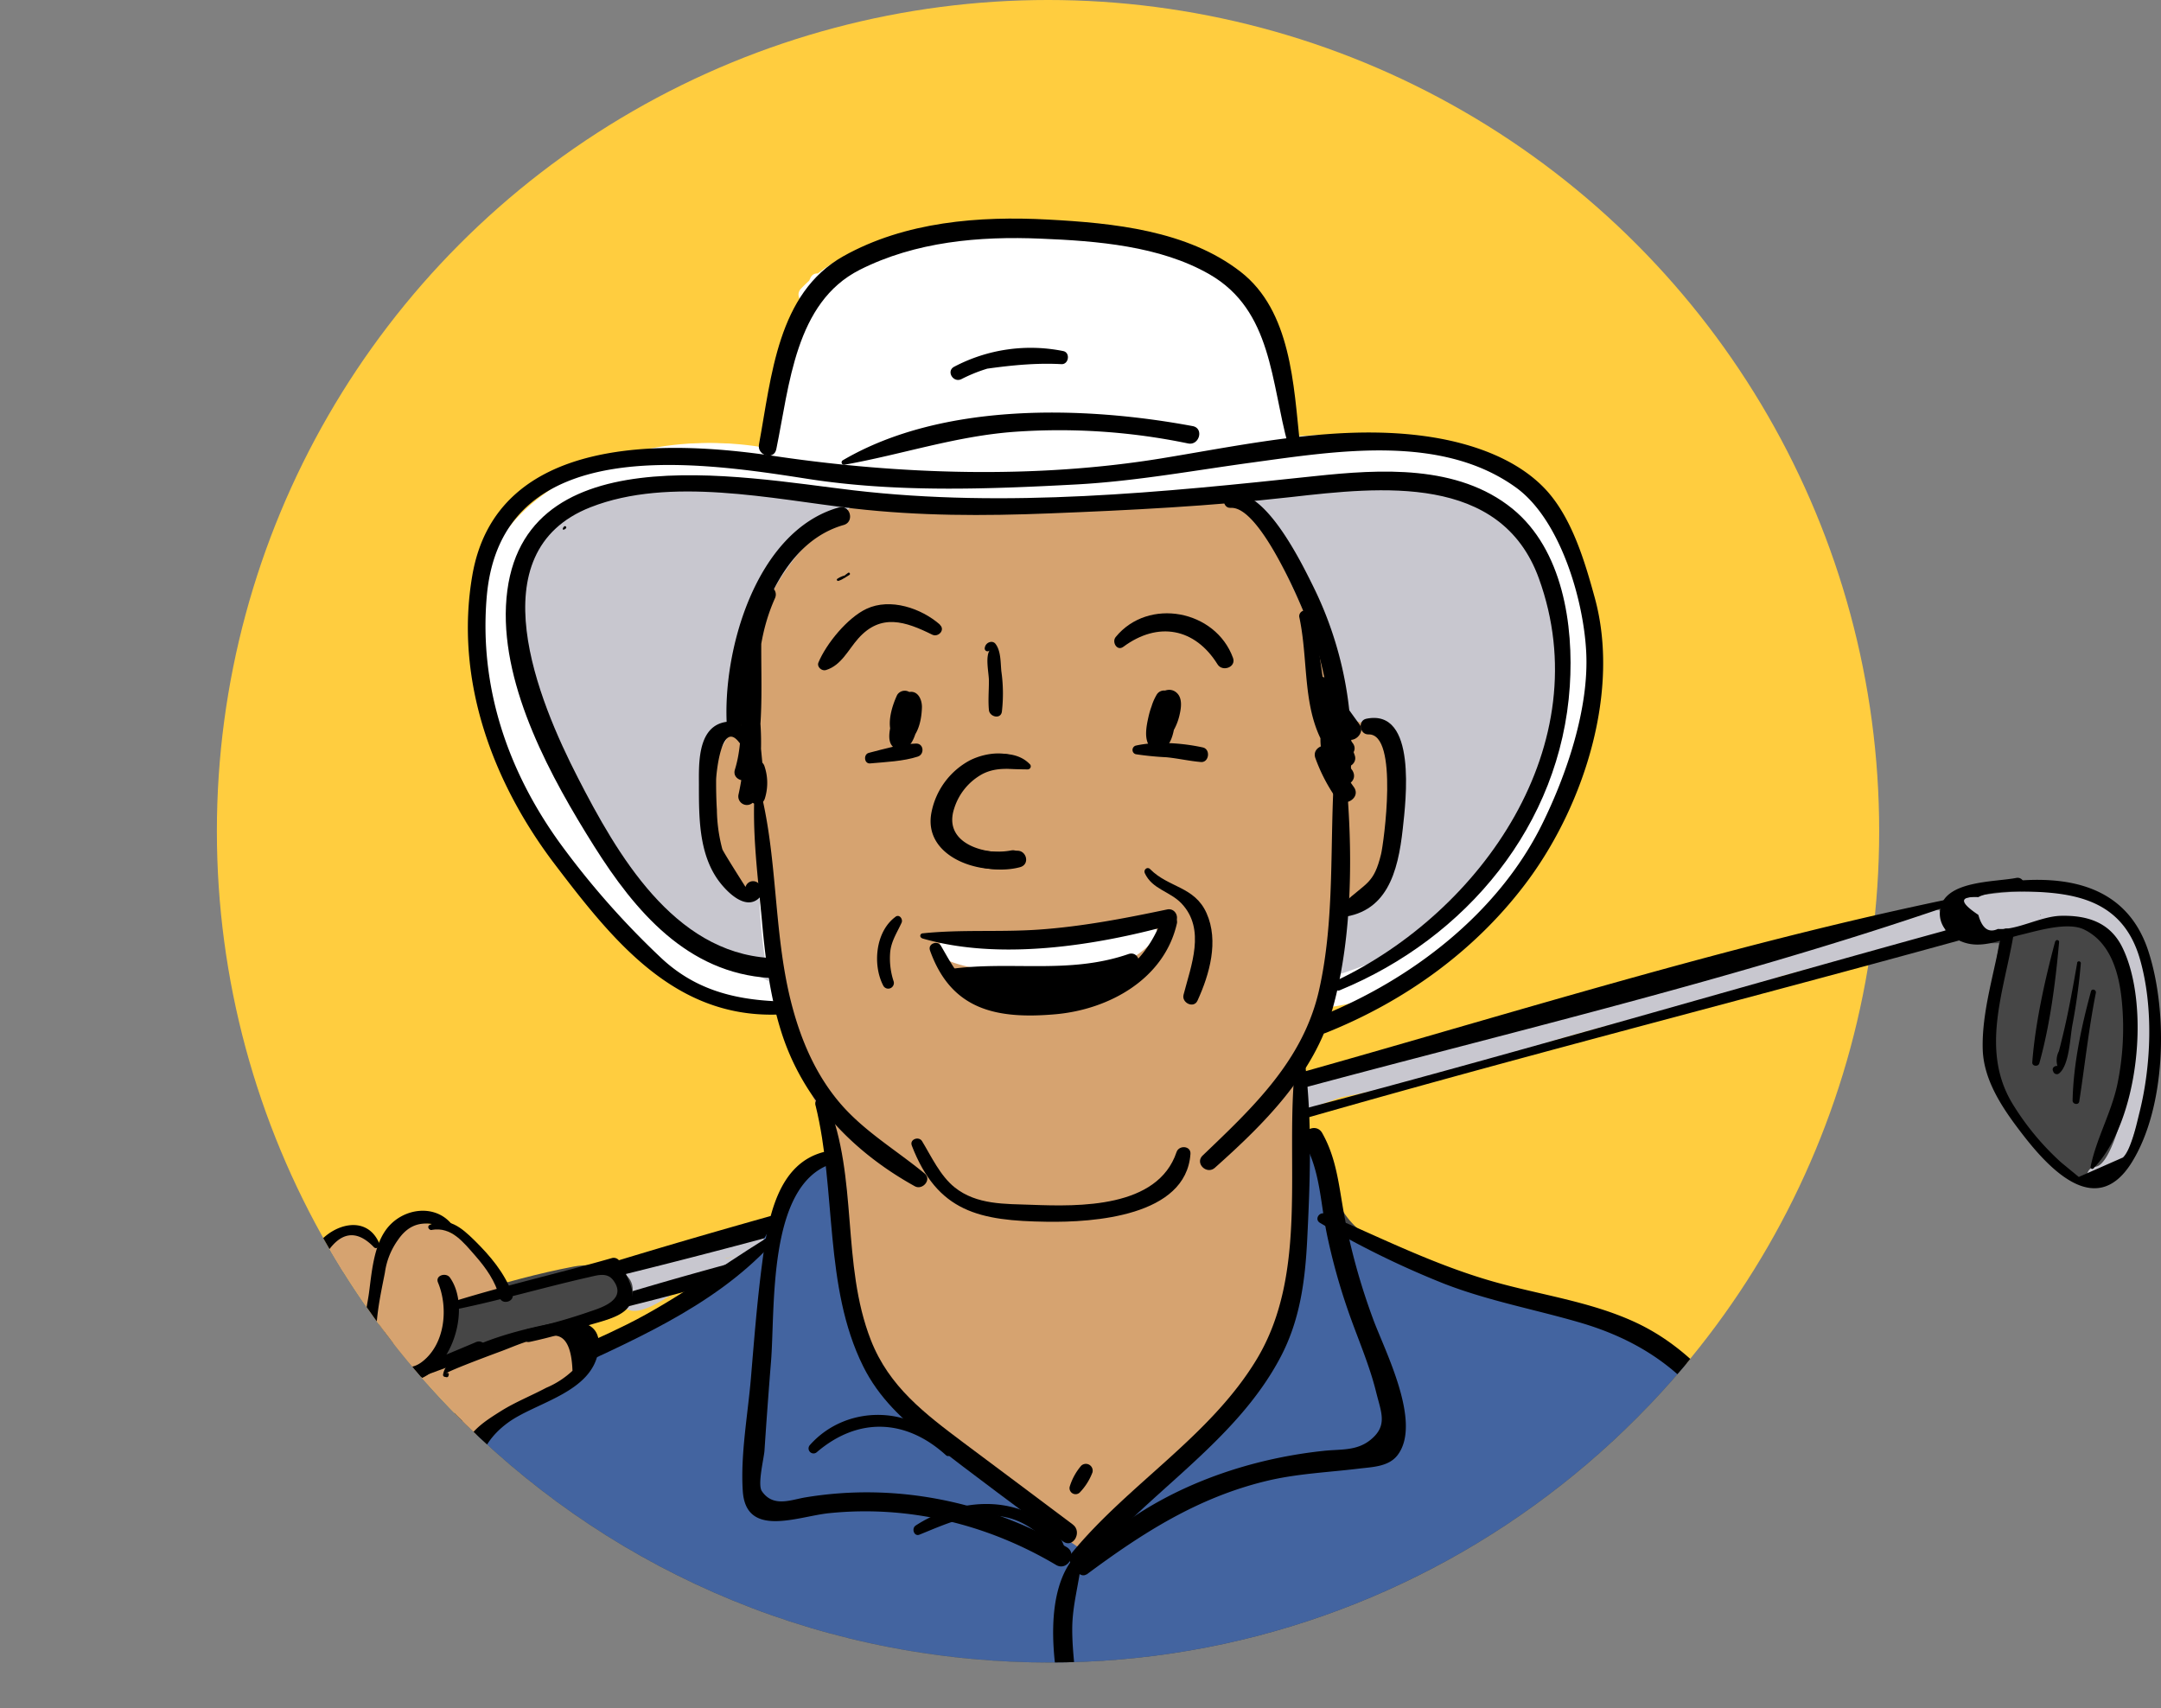 <svg xmlns="http://www.w3.org/2000/svg" xmlns:xlink="http://www.w3.org/1999/xlink" viewBox="0 0 573.95 453.66"><rect x="0" y="0" width="573.95" height="453.66" fill="#808080" stroke="none"/><defs><style>.cls-1{fill:none;}.cls-2{fill:#ffcd3f;}.cls-3{clip-path:url(#clip-path);}.cls-4{fill:#c8c7cf;}.cls-5{fill:#464646;}.cls-6{fill:#fff;}.cls-7{fill:#4364a0;}.cls-8{fill:#d6a370;}</style><clipPath id="clip-path" transform="translate(0 0)"><path class="cls-1" d="M590.25,243.8c-4.53,169.77-97.28,31.55-102.83,48-31.89,94.15-124.9,158-228.33,148.9C137.64,430,47.81,323,58.44,201.5S176.15-9.78,297.6.85C403.87,10.15,485.93,93.3,497.67,195.3,499.34,209.87,590.65,228.57,590.25,243.8Z"/></clipPath></defs><title>Asset 1-trimmed</title><g id="Layer_2" data-name="Layer 2"><g id="Layer_1-2" data-name="Layer 1"><circle class="cls-2" cx="278.35" cy="220.75" r="220.75"/><g class="cls-3"><path class="cls-4" d="M162.47,339c.77,3.24,1.07,7.93,4.74,9,3.89,1.14,9.74-3.56,12.89-5,9.64-4.31,26.46-4.15,31.83-14.69.87-1.73-.6-4.2-2.69-3.5-9.64,3.25-19.57,4.47-29.28,7.25-5.09,1.46-13.34,3.94-16.07,8.8-1,1.72.31,3.35,2.06,3.58,7.15.93,16.88-5.93,23.24-8.68l-2.4-4.11a39.66,39.66,0,0,1-15.29,6.1l1.26,4.58a180.3,180.3,0,0,1,18.3-6c2.95-.79,1.7-5.38-1.27-4.58a177.66,177.66,0,0,0-18.29,6,2.38,2.38,0,0,0,1.26,4.58,42.07,42.07,0,0,0,16.43-6.57c2.62-1.72.36-5.3-2.4-4.11-5.23,2.27-15.22,8.77-20.84,8l2.05,3.58c3-5.3,14.21-7,19.85-8.05a173.75,173.75,0,0,0,22.66-5.77L207.82,326c-3.7,7.26-15.72,7.92-22.67,10.14-5.26,1.68-16.2,9.64-18.1,1.64-.7-3-5.29-1.71-4.58,1.27Z" transform="translate(0 0)"/><path class="cls-5" d="M525.35,240.24c-2.05-1.35-4.92,1.28-4.44,3.69s3,3.9,5.44,4.23,4.89-.18,7.34-.18c-.37,4.3-1.83,8.41-2.73,12.63-3.87,18.2,3.81,38.35,18.83,49.35,2.21,1.61,5,3.1,7.57,2.09s3.6-4.18,4.2-6.94a210.75,210.75,0,0,0,4-25.61c1-10.22.83-21.51-5.68-29.45-7.25-8.83-19.86-10.57-31.22-11.68-1.64-.16-3.47-.26-4.72.8" transform="translate(0 0)"/><path class="cls-5" d="M525.35,237.86c-3.86-.32-7.57,2.23-6.73,6.7,1.26,6.78,10.3,6.07,15.07,5.8l-2.29-3c-2.65,18.45-6.43,33.55,4.23,50.62,4.72,7.56,20.38,25.77,27.33,10.85,4-8.63,4.41-21.57,5.11-31,.64-8.78.45-18.37-4.2-26.16-6.62-11.23-28.27-19.54-40.57-14.79-2.82,1.08-1.59,5.68,1.27,4.58,10.32-4,29.74,3.6,35.2,12.56,7.42,12.2,3.22,31.12.78,44.11-1,5.59.06,6.13-6.46,7.23-6,1-6.1.55-9.86-3.7a47.71,47.71,0,0,1-9.69-17.42c-4-12.67-.35-23.14,1.44-35.63.21-1.42-.58-3.1-2.29-3q-5,1.44-8.34-3c3,.25,3-4.5,0-4.75Z" transform="translate(0 0)"/><path class="cls-4" d="M521.25,243.54a71.24,71.24,0,0,1,24.79-1c15.57,2.05,19.52,11.81,20.6,25.72A73.33,73.33,0,0,1,565,291c-.84,3.48-4.36,18.51-8.48,18.89-3,.27-3,5,0,4.75,6.21-.56,8.78-9.18,10.54-14.25a78.57,78.57,0,0,0,3.85-36.65c-1.29-9.52-5-20.66-14.83-24.4-10.39-3.94-25.56-2.82-36.11-.38-3,.68-1.71,5.27,1.27,4.58Z" transform="translate(0 0)"/><path class="cls-4" d="M524.34,249a19.54,19.54,0,0,0,10-.73c1-.33,11-4.33,11.13-4l1.62-4c-7.93,2.27-16.82-1.05-24.72,1.7-3.26,1.14-1.86,6.36,1.43,5.21,7.82-2.73,16.78.57,24.72-1.7a2.73,2.73,0,0,0,1.88-3.37,3.52,3.52,0,0,0-.27-.63c-1.86-2.8-5.17-2.21-8.12-1.56-5.44,1.19-10.49,4.94-16.27,3.87-3.4-.63-4.86,4.57-1.44,5.2Z" transform="translate(0 0)"/><path class="cls-4" d="M332.76,300.85a294.84,294.84,0,0,1,58.62-19.41c2.59-.55,2.06-4.87-.63-4.67-10.32.79-20.69,3.48-30.77,5.68s-20.73,3.82-30.15,8c-2.11.93-1.07,3.68.57,4.35,6.67,2.72,20.3-2.34,26.93-3.59,12.72-2.4,24.85-5.49,37.3-9.07,2.95-.85,1.72-5.27-1.26-4.58L377,281.29l1.26,4.55q15.57-4.56,31.4-8l-1.27-4.59c-7.27,1.89-14.57,3.51-22,4.87l1.26,4.59,27.94-7.85c2.94-.82,1.69-5.41-1.27-4.58l-25.26,7c-2.94.82-1.69,5.41,1.27,4.59l34.18-9.5c3-.83,1.72-5.24-1.26-4.59-6.28,1.37-12.44,3-18.57,4.9a2.38,2.38,0,0,0,1.27,4.59q11.34-2.55,22.51-5.76l-1.2-4.6-15.88,4.8c-2.92.88-1.71,5.38,1.26,4.58l27.52-7.41c3-.79,1.7-5.36-1.27-4.58l-12.69,3.3c-3,.77-1.71,5.32,1.27,4.58l25.25-6.28c3-.75,1.71-5.23-1.26-4.59l-19.66,4.2,1.26,4.59,21.67-5-1.26-4.58-19,4.68,1.27,4.58a340.26,340.26,0,0,1,34-8.87l-1.26-4.59c-6.1,1.66-12.21,3-18.44,4.07l1.27,4.58L471,260.2c3-.73,1.71-5.24-1.27-4.59l-12.81,2.83,1.26,4.59,28.1-7.48c3-.79,1.71-5.35-1.26-4.59l-15.53,4,1.26,4.59L488.13,255l-1.31-4.56-3.69,1.28,1.26,4.59,14.73-5.18-1.27-4.59-6.05,2.55,1.83,4.34a114.73,114.73,0,0,1,10.58-5l-1.83-4.34c-2.53,1.06-5,2.21-7.55,3.27s-.69,5,1.84,4.35c3.53-.94,10.84-1.19,12.17-5.15s-5.36-.14-7.81.47l-8.48,2.17q-20.1,5.19-40.09,10.77c-25.68,7.17-51.23,14.81-76.78,22.44l1.83,4.34,1.92-1.41c2.43-1.8.06-5.93-2.4-4.1l-1.92,1.41c-2,1.49-.94,5.17,1.84,4.34,45.8-13.68,91.67-27.06,138.09-38.55a2.36,2.36,0,0,0,1.66-1.66c2.12-11.75-17.65-.62-21.3.34l1.85,4.32c2.53-1.07,5-2.21,7.55-3.28s.67-5.35-1.83-4.34a128.88,128.88,0,0,0-11.72,5.5c-2.34,1.21-.68,5.4,1.83,4.34l6.06-2.54c2.73-1.15,1.69-5.63-1.27-4.59l-14.72,5.18c-2.87,1-1.64,5.6,1.26,4.59L488.1,255c2.86-1,1.73-5.36-1.26-4.58L469.43,255c-3,.78-1.71,5.35,1.26,4.59l15.53-4L485,251l-28.07,7.47c-3,.79-1.71,5.24,1.26,4.59l12.76-2.8-1.27-4.59-19.72,4.8c-3,.73-1.7,5.09,1.27,4.58,6.23-1.06,12.33-2.41,18.43-4.06,3-.81,1.72-5.2-1.26-4.59a343,343,0,0,0-34,8.88,2.38,2.38,0,0,0,1.27,4.58l19-4.68c3-.73,1.71-5.27-1.26-4.58l-21.67,5c-3,.69-1.72,5.23,1.26,4.59l19.66-4.2-1.26-4.59-25.26,6.29,1.27,4.58,12.69-3.3-1.27-4.58-27.51,7.41,1.26,4.58,15.89-4.8c2.92-.88,1.69-5.43-1.27-4.58q-11.18,3.21-22.51,5.75l1.27,4.59c6.13-1.91,12.29-3.54,18.56-4.9l-1.23-4.65-34.19,9.5,1.27,4.59,25.26-7-1.27-4.58-27.93,7.84c-3,.84-1.71,5.14,1.26,4.59,7.39-1.37,14.69-3,22-4.87,3-.78,1.71-5.25-1.27-4.59q-15.84,3.51-31.39,8.05c-2.95.86-1.72,5.27,1.26,4.59l16.38-3.75-1.26-4.58c-11,3.16-21.73,6.06-32.94,8.23C354.62,286.91,348.81,288,343,289c-2.88.46-8.44,2.42-11.31,1.25l.57,4.35c8.91-3.93,19.57-5.41,29-7.48,9.65-2.1,19.63-4.75,29.5-5.5l-.63-4.67a300.33,300.33,0,0,0-59.76,19.88c-2.78,1.27-.37,5.37,2.4,4.11Z" transform="translate(0 0)"/><path d="M517.15,238.91c-62.09,12.92-123.33,32.69-184.46,49.53s-123.39,32-184,51.15a1.47,1.47,0,0,0,.78,2.83c61.88-14.54,123-33.28,184.3-50.11s123.88-31.09,183.86-51.72a.87.87,0,0,0-.47-1.68Z" transform="translate(0 0)"/><path d="M150.92,350.73c30.72-6.85,61-16.18,91.34-24.54,31.1-8.56,62.3-16.93,93.27-25.95,61.25-17.85,123.11-33.46,184.63-50.41a1.76,1.76,0,0,0-.91-3.39c-61.53,16.88-122.68,35.08-184.45,51.06-30.5,7.88-60.87,16.43-91.26,24.77-31.06,8.53-62.6,16.16-93.21,26.2a1.17,1.17,0,0,0-.81,1.42,1.16,1.16,0,0,0,1.42.8h0Z" transform="translate(0 0)"/><path d="M532.3,236.79c15.54-.13,31,.3,36.07,18,3.61,12.58,3,28.22-.16,40.78-.82,3.3-2.17,9.69-4.36,11.86l-11.74,5.17-4.71-3.88a71,71,0,0,1-13-15.75c-8.36-14-2.29-29.34.31-44.26.36-2.07-2.81-3-3.16-.87-1.66,10-5.24,20.69-4.95,30.85.23,8,5,15.28,9.76,21.52,7.54,10,20.23,23.91,29.81,8.55,9.16-14.68,9.69-40,4.42-56.14-5.73-17.55-21.67-20.43-38.26-18.34-1.53.19-1.64,2.49,0,2.48Z" transform="translate(0 0)"/><path d="M556,266.11l.58-2.27c.41-.9-1-1.44-1.23-.52-2.53,9.27-4.68,19.35-4.88,29,0,1,1.61,1.27,1.77.24,1.49-9.65,2.5-19.26,4.41-28.86h-1.3l.38,2.43a.14.14,0,0,0,.17.1.13.13,0,0,0,.1-.1Z" transform="translate(0 0)"/><path d="M551.7,255.69c-.81,4.66-1.64,9.31-2.61,13.94-.45,2.14-.93,4.27-1.46,6.39-.25,1.06-.52,2.12-.8,3.18a5.34,5.34,0,0,0,.1,5.09.81.81,0,0,0-.34-1.09.85.85,0,0,0-.76,0l-.21.11a.86.86,0,0,0-.4,1l.11.28a1,1,0,0,0,1.25.67,1.1,1.1,0,0,0,.4-.24c2.64-2.27,2.82-9.53,3.43-12.75a156.5,156.5,0,0,0,2.25-16.44.51.51,0,0,0-1-.13Z" transform="translate(0 0)"/><path d="M545.84,250.05c-2.72,10.17-5.27,21.59-6.08,32.09-.09,1.09,1.6,1.27,1.88.25,2.83-10.12,4.33-21.73,5.25-32.2a.51.51,0,0,0-1-.14Z" transform="translate(0 0)"/><path d="M541.9,243.08c.07,0,.07-.12,0-.12a.06.06,0,0,0-.06.06.05.05,0,0,0,.06.06Z" transform="translate(0 0)"/><path d="M556,310.34c12-12.25,15.26-43.43,7.65-58.78-3.25-6.55-9.2-8.47-16.23-8.32-5.49.11-11.65,3.89-16.79,3.49q-3.68,1.71-5.19-3.74-7.61-5.07,0-4.71c2.65-1.5,8-1.33,10.95-1.84,2.13-.37,1.25-3.69-.9-3.26-5.84,1.15-19.42.63-20.25,8.72-.49,4.78,3.85,8.14,8.07,8.83,4.51.74,9.09-1.42,13.35-2.43,4.46-1.06,12.49-3.54,16.86-1.42,7.16,3.47,9.29,11.77,10,18.76a73.64,73.64,0,0,1-1.19,22.51c-1.64,7.54-5.55,14.25-7.08,21.75a.45.45,0,0,0,.35.55.42.42,0,0,0,.41-.11Z" transform="translate(0 0)"/><path class="cls-5" d="M223.93,306.51c-.77,23.68,4.27,48.63,19.73,66.57,5.55,6.43,12.24,11.76,18.88,17l24.12,19.16a1.94,1.94,0,0,0,2.73.27,1.72,1.72,0,0,0,.27-.27l25.82-21.38c6-5,12-10,16.79-16.12,13.55-17.45,15.05-45.87,15.86-67.95,3.76-.35,6,6.55,6.16,10.33.3,8.08,7.37,14.46,14.86,17.51,9.64,3.92,18.34,9.65,28.37,12.42,10.62,2.94,32.19,8.13,42,13.12,20.62,10.48,26.31,21.91,34,44.43.4,1.17.16,7.23,0,8.45a5.58,5.58,0,0,1-2.11,3.05c-22.35,20.1-53.35,26.73-82.82,32.62-10.79,2.16-21.69,4.32-32.68,4-8-.25-16-1.84-24-1.7-11.31.19-22.34,3.83-33.64,4.32-10.75.47-21.39-1.9-32.1-2.81-16-1.36-32.15.56-48.24,1a264,264,0,0,1-96.21-15.4c-9.82-3.53-20.89-9.48-22-19.86-.74-7.2,3.76-13.77,8-19.6,5.86-8,11.82-16.07,19.58-22.22,12.32-9.76,28-13.83,42.69-19.45s29.67-14,36.18-28.28c1.8-4,2.9-8.3,5.27-12s6.58-6.65,10.87-5.85" transform="translate(0 0)"/><path class="cls-6" d="M218.89,75a130.6,130.6,0,0,0-13.34,46.73,72.58,72.58,0,0,0-62.11,14.45,37.68,37.68,0,0,0-8.38,9.21c-3.22,5.32-4.37,11.66-4.65,17.88-.8,17.52,4.82,34.94,13.89,49.95s21.43,27.77,34.77,39.15c4.54,3.88,9.27,7.65,14.72,10.07,7,3.1,14.7,3.85,22.29,4.34,25.73,1.7,51.56,1,77.33.36L338.92,266c7.57-.2,15.24-.41,22.53-2.45,11.72-3.28,21.65-11.06,30.36-19.56,8-7.81,15.31-16.5,20.16-26.58,5.08-10.55,7.27-22.3,7.95-34,1-17.64-1.87-36.77-14.08-49.55-15.75-16.5-41.54-17.43-64.25-15.26-.84-10.29-2.24-20.71-6.41-30.15S323.7,70.54,314,67c-6.32-2.3-13.19-2.39-19.91-2.45l-28.9-.28c-17.63-.17-37.67.68-49.17,14" transform="translate(0 0)"/><path class="cls-6" d="M216.84,73.84a143.8,143.8,0,0,0-13.67,47.93l3-2.29c-18.94-4-38.7-1.35-55.43,8.68-17.18,10.28-24.11,24.56-22.49,44.51,1.61,20.16,10.59,38.83,22.92,54.6,12.07,15.46,29.37,35,49.2,39.9,23.9,5.93,51.49,3.32,75.88,2.81s49.66.21,74.07-2.14c42.31-4.07,71.06-48.07,72.16-87.74.53-19.23-4-40-19.93-52.4-17-13.27-40.47-13.27-60.93-11.47l2.38,2.38c-2.61-29.06-13.18-55.17-45.84-56.36-26-1-63.83-6.51-83.79,14.41-2.12,2.21,1.24,5.58,3.36,3.36,16.89-17.7,45.93-13.37,68.13-13.16,14.19.14,28.41-.42,39.13,10.37s13,27,14.25,41.38a2.4,2.4,0,0,0,2.38,2.37c16.65-1.46,34.9-2,50.27,5.64,17.43,8.65,24.73,26.55,25.73,45.09,1.08,20.14-3.16,40.52-15.32,56.88-11.79,15.85-28.4,31.11-48.55,34-18.33,2.64-37.67,1.6-56.17,2.08-20,.52-40,1.12-60,.67a275.89,275.89,0,0,1-28.74-1.61c-12.59-1.56-21.59-7.29-30.93-15.46-13.46-11.83-25.84-25.24-34.34-41.13-10.17-19-18.66-50.09-.81-67.18,16.22-15.53,40.69-20.44,62.15-15.9a2.42,2.42,0,0,0,2.93-1.76,3.21,3.21,0,0,0,.07-.53,137.18,137.18,0,0,1,13-45.53c1.33-2.74-2.77-5.15-4.1-2.4Z" transform="translate(0 0)"/><path class="cls-4" d="M333.08,132.86c6,7.58,12,15.2,16.58,23.68s7.8,17.94,7.7,27.59c0,1.64-.1,3.39.78,4.78,1.35,2.11,4.36,2.48,6.09,4.29s1.81,4.33,1.85,6.71q.23,11.33-.18,22.66c-.14,3.89-.49,8.15-3.21,10.92-1.08,1.1-2.47,1.89-3.37,3.14-1.56,2.18-1.24,5.13-1.08,7.81A44.68,44.68,0,0,1,356.66,259c9.49-3.15,20.72-7.35,27.83-14.38a161,161,0,0,0,19.65-23.47c2.61-3.85,4.26-10,6.16-14.29,4.18-9.36,5.59-20.05,5.92-30.29.22-6.89-1.61-16.29-4-22.75-1.8-4.82-5.08-9.14-8.13-13.29-2-2.73-5.26-4.36-7.88-6.53-5.1-4.22-12.22-3.66-18.8-4.39a98.38,98.38,0,0,0-30,1.31c-4.69.95-9.55,2.24-14.2,1.08" transform="translate(0 0)"/><path class="cls-4" d="M227,135a70.39,70.39,0,0,0-29,57.52c-6,3.41-8.76,10.73-8.65,17.59s2.62,13.42,5.1,19.81c1.56,4,4.68,8.87,8.81,7.69a140.85,140.85,0,0,0,2.5,23c-12.3-6.36-24.8-12.87-34.64-22.62C157.35,224.3,150,205.5,144.37,187c-2.65-8.68-5-17.63-4.54-26.69s4.37-18.37,11.95-23.37c8.14-5.37,12.2-6.3,21.91-7.19,15.73-1.44,35.81-1.62,51.24,4.25" transform="translate(0 0)"/><path class="cls-6" d="M252,254.5c10.4,4.95,21.68,2.5,32.82,2.78,9.47.24,17.69-.42,23.75-8.39,1.33-1.74-.86-4-2.68-3.49-9.19,2.36-18.76,4.77-28.24,5.36-8.23.51-16.11-2-24.34-1.54-3,.19-3.06,4.94,0,4.76,9.65-.59,18.64,2.29,28.4,1.1A198.49,198.49,0,0,0,307.12,250l-2.68-3.5c-6.5,8.54-17.89,5.72-26.9,5.93-8,.19-15.59,1.59-23.17-2-2.74-1.31-5.16,2.79-2.4,4.11Z" transform="translate(0 0)"/><path class="cls-7" d="M222.35,306.51c-.77,23.68,4.26,48.63,19.73,66.57,5.54,6.43,12.23,11.76,18.88,17l24.11,19.16a2,2,0,0,0,2.74.33,2.5,2.5,0,0,0,.32-.33l25.81-21.38c6-5,12-10,16.8-16.12,13.54-17.45,15-45.87,15.86-67.95,3.76-.35,6,6.55,6.16,10.33.29,8.08,7.37,14.46,14.86,17.51,9.63,3.92,18.33,9.65,28.36,12.42,10.62,2.94,32.19,8.13,42,13.12,20.61,10.48,26.31,21.91,34,44.43.4,1.17.17,7.23,0,8.45a5.58,5.58,0,0,1-2.11,3.05c-22.34,20.1-53.35,26.73-82.82,32.62-10.78,2.16-21.68,4.32-32.67,4-8-.25-16-1.84-24-1.7-11.32.19-22.34,3.83-33.65,4.32-10.74.47-21.38-1.9-32.1-2.81-16-1.36-32.15.56-48.24,1a263.89,263.89,0,0,1-96.2-15.4c-9.83-3.53-20.89-9.48-22-19.86-.75-7.2,3.76-13.77,8-19.6,5.87-8,11.83-16.07,19.59-22.22,12.31-9.76,28-13.83,42.69-19.45s29.67-14,36.17-28.28c1.81-4,2.9-8.3,5.28-12s6.57-6.65,10.87-5.85" transform="translate(0 0)"/><path class="cls-6" d="M217.3,75A131,131,0,0,0,204,121.77a72.62,72.62,0,0,0-62.11,14.45,37.68,37.68,0,0,0-8.38,9.21c-3.22,5.32-4.36,11.66-4.65,17.88-.79,17.52,4.83,34.94,13.89,49.95s21.44,27.77,34.77,39.18c4.54,3.88,9.28,7.65,14.73,10.07,6.95,3.1,14.69,3.85,22.29,4.34,25.73,1.7,51.55,1,77.33.36l45.5-1.18c7.58-.2,15.24-.41,22.54-2.45,11.71-3.28,21.65-11.06,30.35-19.56,8-7.81,15.32-16.5,20.16-26.58,5.08-10.55,7.27-22.3,8-34,1-17.64-1.88-36.77-14.08-49.55-15.76-16.5-41.54-17.43-64.25-15.26-.85-10.29-2.24-20.71-6.42-30.15S322.16,70.57,312.45,67c-6.31-2.3-13.19-2.39-19.91-2.45l-28.9-.28c-17.63-.17-37.67.68-49.17,14" transform="translate(0 0)"/><path class="cls-6" d="M215.25,73.84a144.41,144.41,0,0,0-13.67,47.93l3-2.29c-18.94-4-38.69-1.35-55.43,8.68C132,138.46,125,152.72,126.63,172.67c1.61,20.16,10.58,38.83,22.91,54.6,12.08,15.46,29.38,35,49.21,39.9,23.9,5.93,51.48,3.32,75.88,2.81s49.65.21,74.07-2.14c42.3-4.07,71.06-48.07,72.15-87.74.53-19.23-4-40-19.92-52.4-17-13.27-40.48-13.27-60.93-11.47l2.37,2.38c-2.59-29.06-13.12-55.17-45.82-56.36-26-1-63.84-6.51-83.8,14.41-2.11,2.21,1.25,5.58,3.36,3.36,16.89-17.7,45.94-13.37,68.14-13.16,14.18.14,28.41-.42,39.12,10.37s13,27,14.26,41.38A2.39,2.39,0,0,0,340,121c16.64-1.46,34.89-2,50.27,5.64C407.7,135.27,415,153.17,416,171.71c1.09,20.14-3.15,40.52-15.31,56.88-11.79,15.85-28.4,31.11-48.56,34-18.33,2.64-37.67,1.6-56.16,2.08-20,.52-40,1.12-60,.67a275.48,275.48,0,0,1-28.72-1.59c-12.57-1.58-21.56-7.27-30.9-15.48C162.89,236.45,150.51,223,142,207.14c-10.17-19-18.66-50.09-.82-67.18,16.22-15.53,40.7-20.44,62.16-15.9a2.42,2.42,0,0,0,2.93-1.76,3.21,3.21,0,0,0,.07-.53,137.18,137.18,0,0,1,13-45.53c1.32-2.74-2.78-5.15-4.11-2.4Z" transform="translate(0 0)"/><path class="cls-4" d="M331.49,132.86c6,7.58,12,15.2,16.59,23.68s7.79,17.94,7.69,27.59c0,1.64-.09,3.39.79,4.78,1.35,2.11,4.35,2.48,6.09,4.29s1.8,4.33,1.85,6.71q.21,11.33-.19,22.66c-.13,3.89-.48,8.15-3.2,10.92-1.08,1.1-2.47,1.89-3.37,3.14-1.56,2.18-1.24,5.13-1.09,7.81A44.41,44.41,0,0,1,355.07,259c9.5-3.15,20.72-7.35,27.84-14.38a161.52,161.52,0,0,0,19.64-23.47c2.62-3.85,4.27-10,6.16-14.29,4.18-9.36,5.6-20.05,5.93-30.29.22-6.89-1.61-16.29-4-22.75-1.8-4.82-5.07-9.14-8.12-13.29-2-2.73-5.27-4.36-7.88-6.53-5.11-4.22-12.22-3.66-18.8-4.39a98.38,98.38,0,0,0-30,1.31c-4.7.95-9.56,2.24-14.21,1.08" transform="translate(0 0)"/><path class="cls-4" d="M225.42,135a70.32,70.32,0,0,0-29,57.52c-5.95,3.41-8.76,10.73-8.66,17.59s2.62,13.42,5.11,19.81c1.55,4,4.67,8.87,8.81,7.69a140.85,140.85,0,0,0,2.5,23c-12.3-6.36-24.81-12.87-34.64-22.62-13.78-13.67-21.09-32.47-26.76-51-2.65-8.68-5.05-17.63-4.55-26.69s4.38-18.37,12-23.37c8.15-5.37,12.2-6.3,21.92-7.19,15.73-1.44,35.81-1.62,51.23,4.25" transform="translate(0 0)"/><path class="cls-8" d="M229.57,135.36a57.58,57.58,0,0,0-29,48.3c-.06,3.15.1,6.5-1.49,9.23-1.09,1.86-2.88,3.2-4.29,4.84-4.91,5.73-6.4,17.68-3.82,24.78s6.58,14.53,12.89,13.07c0,0,2.5,23.94,6,33.39,3.3,8.94,6.65,21.35,12.56,28.82.81,12.62,4.27,20.46,5.09,33.07.32,5,.65,10,2.07,14.73,1.26,4.19,2.13,13.37,4.89,16.78,16.42,20.32,33,32.93,53.64,46.93,7.87-16.5,28-26.07,40.24-39.62a57.15,57.15,0,0,0,12.93-24c3.32-12.9,3.28-29,2.13-43.06-.53-6.35-3-10.77-1-16.45,4.95-13.86,12.31-28.44,10.76-43.94,6.79-2,11.47-8.47,13.25-15.31s1.16-14,.52-21.07c-.28-3.15-.62-6.45-2.35-9.1s-5.35-4.36-8.16-2.9a402.59,402.59,0,0,0-20.3-47.06c-2.51-4.94-5.58-10.23-10.8-12.07-2.91-1-6.09-.82-9.16-.61q-43.76,3-87.66,2.14" transform="translate(0 0)"/><path class="cls-8" d="M228.37,133.3a61.28,61.28,0,0,0-24,25.55,59.32,59.32,0,0,0-5.57,17.66c-1.22,8.28-1.14,12-5.69,19.54S186,211.65,188,220.61c1.77,8,6.65,17.74,15.89,17.35l-2.37-2.38c1.21,11.4,2.56,23.08,6.06,34A200.59,200.59,0,0,0,217.09,294c4.26,9.09,5.73,19.73,7.23,29.7,2.65,17.67,2.25,33.77,14.62,47.63,14,15.7,30.65,28.25,48,40a2.38,2.38,0,0,0,3.25-.85c10.72-20.27,34.5-28.47,46.44-47.85,6-9.74,8.52-20.76,9.45-32.06,1.11-13.39-1.94-26.5-1.43-39.63.5-12.66,8.9-24.46,10.61-37.26.85-6.38.26-8.07,4.44-12.1,3-2.91,5.42-5.33,7.24-9.18,4.85-10.27,7.58-43.88-11.11-40.85l2.93,1.66a433,433,0,0,0-16.74-40c-4.23-8.76-8.45-19.88-19.32-21.53-13.7-2.07-29.86,1.43-43.72,1.86-16.81.52-33.62.58-50.43.29-3.06,0-3.06,4.7,0,4.76q38.38.66,76.71-1.45c6.79-.39,12.49-1.44,18.9,1,7.81,3,10.28,10.27,13.76,17.47q9.09,19,16.25,38.83a2.46,2.46,0,0,0,2.93,1.66c8.5-1.37,8.37,17.92,8.12,22.44-.51,9.11-3.47,17.7-12.64,21.36a2.44,2.44,0,0,0-1.74,2.29c.55,10.33-1.87,19.59-5.35,29.2-2.09,5.77-5.69,11.84-6.15,18-.55,7.53,2,15.42,2.3,23,.34,9.62.19,19.55-1.8,29-3.61,17.16-14,28.56-27.28,39.17-10.12,8.2-20.31,15.92-26.49,27.58l3.26-.85C272.88,396,257,384.12,243.58,369.34c-7-7.73-9.56-14.51-11.68-24.39-2-9.18-2.13-18.59-3.92-27.82-1.51-7.76-1.84-16-5.19-22.92a196,196,0,0,1-10.62-25.87c-3.35-10.56-4.72-21.77-5.89-32.76a2.43,2.43,0,0,0-2.38-2.37c-13.76.58-13.26-24.48-8.52-32.15,3.72-6,6.63-6.92,7.54-14.21,2.65-21.09,8.42-37.8,27.85-49.44,2.62-1.57.23-5.68-2.4-4.11Z" transform="translate(0 0)"/><path class="cls-6" d="M250.39,254.5c10.39,4.95,21.67,2.5,32.81,2.78,9.48.24,17.69-.42,23.76-8.39,1.32-1.74-.86-4-2.69-3.49-9.18,2.36-18.76,4.77-28.24,5.36-8.23.51-16.11-2-24.33-1.54-3,.19-3.06,4.94,0,4.76,9.65-.59,18.64,2.29,28.39,1.1A199,199,0,0,0,305.54,250l-2.69-3.5c-6.5,8.54-17.89,5.72-26.89,5.93-8,.19-15.6,1.59-23.17-2-2.75-1.31-5.16,2.79-2.4,4.11Z" transform="translate(0 0)"/><path d="M273.54,203c-3.67-3.89-10.3-3.14-14.71-.93a19.91,19.91,0,0,0-10.17,13.56c-2.61,12,12.84,17.26,22.27,14.69,2.82-.77,1.62-4.85-1.19-4.32-7.36,1.4-19.6-1.6-16.27-11.4a15.74,15.74,0,0,1,7.43-9c4-2.07,7.8-1.2,12.08-1.25a.81.81,0,0,0,.56-1.37Z" transform="translate(0 0)"/><path d="M237.87,243.49c-5.38,3.9-6.18,12.87-3.23,18.39a1.49,1.49,0,0,0,2.06.48,1.51,1.51,0,0,0,.67-1.63,19.48,19.48,0,0,1-.92-8.06c.37-2.9,1.82-5,3-7.58.44-.94-.56-2.36-1.61-1.6Z" transform="translate(0 0)"/><path d="M244.84,249.21c20.43,6,46.07,2,66.25-3.56,2.65-.74,1.53-4.64-1.12-4.09-11.29,2.37-22.51,4.53-34,5.34-10.29.73-20.68-.08-30.92,1a.66.66,0,0,0-.63.68.65.65,0,0,0,.46.59Z" transform="translate(0 0)"/><path d="M247,252.44c5.61,15.75,17.56,18.33,33.31,16.95,14.29-1.26,29-9.38,32.3-24.26a2.1,2.1,0,0,0-4-1.11C303.82,257,293.47,263.53,280,264.9c-5.47.56-12.27.91-17.59-.72-6.83-2.09-9.23-7.4-12.52-13-.89-1.5-3.51-.52-2.89,1.22Z" transform="translate(0 0)"/><path d="M304.05,231.91c2,4.34,6.7,4.8,9.79,8.09,6.45,6.86,2.48,16.49.5,24.22-.55,2.14,2.71,3.72,3.7,1.57,3.21-7,5.73-15.84,2.41-23.26-3.2-7.14-10.07-6.71-15-11.7-.75-.76-1.81.2-1.4,1.08Z" transform="translate(0 0)"/><path d="M242.16,304.25C249,322,260.22,324.25,278,324.5c12.46.2,37-1.45,38.18-18,.16-2.21-3.05-2.42-3.7-.5-5,14.91-25.9,14.47-38.49,14-7-.26-14.58.06-20.45-4.64-3.83-3.08-6.14-8.13-8.65-12.27-.85-1.39-3.36-.49-2.73,1.15Z" transform="translate(0 0)"/><path d="M198.89,196.53c-.42-3.73-3.66-5.7-7.37-4.48-6.27,2.06-5.9,11.2-5.89,16.35,0,8.43-.06,18,5,25.21,2.13,3,7.28,8.45,11,4.9a2.26,2.26,0,0,0,.59-2.21l-.21-.72a2.07,2.07,0,0,0-4,0s-6-9.4-6.17-10.07a42.49,42.49,0,0,1-1.44-10.41c-.16-2.66-.22-5.35-.2-8,0-1.15,1.33-16.24,6.14-9.88.7.92,2.71.82,2.53-.69Z" transform="translate(0 0)"/><path d="M200.52,208.81c-.92,11.83.82,24.32,1.88,36.14.88,9.81,2.13,19.7,5.11,29.12,5.74,18.14,19,31.89,35.46,41,2.05,1.13,4.56-1.77,2.61-3.38-7.4-6.11-15.74-11-22.12-18.28-6.84-7.84-10.9-17.48-13.41-27.49-4.7-18.76-3.44-38.66-8.42-57.26a.58.58,0,0,0-.72-.36A.58.58,0,0,0,200.52,208.81Z" transform="translate(0 0)"/><path d="M354.41,204.53c-1.3,19.31.22,39.43-4.07,58.43-4.23,18.73-17.59,31.19-30.91,43.94-2.15,2.06,1.06,5.2,3.25,3.25C335.79,298.46,349,285.34,353.9,268c5.52-19.51,5.44-43.45,3.42-63.43a1.46,1.46,0,0,0-2.91,0Z" transform="translate(0 0)"/><path d="M355.25,243.71c13.1-.84,16.05-12,17.32-23.59.81-7.42,3.86-32-9.68-29.22-2.34.48-1.81,4.23.57,4.16,8.14-.26,4,29.11,3.35,31.77-1.94,8-3.88,7.47-9.92,13.06-.92.86-1.45.58-2.48,1.79-.61.72-.27,2.1.84,2Z" transform="translate(0 0)"/><path d="M196.92,193.44c.78-17.92,6.69-48.15,27.15-54,3-.85,1.72-5.51-1.29-4.66-22.11,6.23-31.15,38.49-29.69,58.64a1.92,1.92,0,0,0,3.83,0Z" transform="translate(0 0)"/><path d="M326.76,134.91c8.15-.87,20,28.3,22,34a98.33,98.33,0,0,1,4.93,35.62c-.12,3.28,4.9,3.25,5.08,0a97.84,97.84,0,0,0-10.06-48.93c-3.06-6.17-13.63-28-22.81-24-1.55.69-.8,3.45.89,3.26Z" transform="translate(0 0)"/><path d="M252.17,259.11c15.34,4.06,33.69,3.9,48.77-1.16l-1.25-4.5c-13,5.16-29.19,4.52-43,4.19-1.65,0-3.15,2.11-2.05,3.57,4.27,5.65,12.31,5.4,18.89,5.68,9.45.41,18.41-1,26.8-5.51,3.05-1.63.36-6.2-2.7-4.62a44.66,44.66,0,0,1-19.38,4.88c-4.89.18-16.66.78-19.88-3.3l-1.68,4c14.26.37,30.68.65,44.25-4.43,2.77-1,1.63-5.49-1.25-4.5-15.9,5.49-31.39,1.69-47.52,4-.89.13-.78,1.49,0,1.7Z" transform="translate(0 0)"/><path d="M216.61,293.61c5.58,22.51,2.13,48.13,12.65,69.3,4.14,8.33,10.55,14.3,17.81,19.94,11.61,9,23.46,17.74,35.23,26.54,2.69,2,5.26-2.49,2.63-4.48-9.64-7.27-19.33-14.46-29-21.71-10.29-7.73-19.8-14.88-24.64-27.28-7.91-20.25-3.29-43-11.52-63.19-.78-1.91-3.7-1.24-3.18.88Z" transform="translate(0 0)"/><path d="M344,283c-2.79,25.47,3.64,55-10.21,78-12.35,20.48-34,33.11-49.05,51.38-2.17,2.64,1.61,6.45,3.79,3.78,16-19.57,39.58-32.93,51.57-55.7,5.19-9.85,6.54-20.3,7.09-31.28.76-15.2,1.34-31-.5-46.15a1.35,1.35,0,0,0-2.69,0Z" transform="translate(0 0)"/><path d="M219.69,305.77c-13.51,2.75-15.82,18.69-17.32,30.15-1.3,10-2.09,20.08-2.93,30.11-.82,9.69-2.8,20.34-2.16,30,.83,12.6,14.6,6.74,22.86,5.88,21.2-2.19,42.09,2.92,60.34,13.74,3,1.81,5.85-3,2.78-4.76-21-12.12-45.34-17.18-69.41-13.17-3.78.63-8.54,2.74-11.52-1.69-1.18-1.75.57-8.72.71-10.72q.78-11.79,1.73-23.57c1.16-14.12-1-46.73,15.87-52.54a1.79,1.79,0,0,0-.95-3.44Z" transform="translate(0 0)"/><path d="M289.81,415.25l-1.67-.28.43,3.24c14.8-11,29.39-20.37,47.58-24.81,8.18-2,16.45-2.32,24.76-3.33,3.48-.43,7.84-.47,10.22-3.51,6.75-8.61-3.49-28.08-6.49-36.35a170,170,0,0,1-7.77-28.29c-1.31-7.34-1.95-14.37-5.71-21-1.72-3-6.38-.31-4.67,2.73,4.12,7.35,4.22,15.8,5.87,23.88A163.26,163.26,0,0,0,358,348c2.5,7.26,5.67,14.33,7.51,21.81,1.32,5.35,3.13,8.84-1.49,12.6-3.69,3-7.86,2.46-12.35,2.93-23.78,2.49-48.8,12.12-65.27,30-1.55,1.68.94,4.19,2.51,2.52l1.24-1.33a.82.82,0,0,0,0-1.16.83.83,0,0,0-.34-.2Z" transform="translate(0 0)"/><path d="M286.75,396.44a15.69,15.69,0,0,0,3.41-5.39,1.81,1.81,0,0,0-3-1.75,15.53,15.53,0,0,0-3.06,5.59,1.61,1.61,0,0,0,1.21,1.93A1.59,1.59,0,0,0,286.75,396.44Z" transform="translate(0 0)"/><path d="M285.41,413.44c-8.06,9.47-5.93,27.49-3.49,38.71.51,2.33,4.25,1.82,4.16-.56-.23-6.39-1.34-12.68-1.3-19.1s1.9-12.1,2.46-18.29a1.08,1.08,0,0,0-1.1-1.06,1.11,1.11,0,0,0-.73.3Z" transform="translate(0 0)"/><path d="M281.25,131v0Z" transform="translate(0 0)"/><path d="M149.82,139.85a1.25,1.25,0,0,0-.35.58.2.2,0,0,0,.13.25.13.13,0,0,0,.12,0,1.17,1.17,0,0,0,.58-.35C150.61,140,150.12,139.54,149.82,139.85Z" transform="translate(0 0)"/><path d="M355.88,263c33.48-13.79,58.62-43.81,61.05-80.75C418,166,415.06,146,401.69,135.11c-14.53-11.79-35.08-10.5-52.5-8.65-40.57,4.32-81.79,8.53-122.5,3.77-30.27-3.55-90.15-15.38-92.31,30.73-1,22,12.09,45.8,23.41,63.78,10.91,17.33,24.76,33.66,46.55,35,3.41.21,3.4-5.1,0-5.31-25.5-1.57-40.42-27.52-50.88-47.9-10.36-20.18-27-59.88,3.39-71.81,21-8.25,48.23-2.18,69.84.34,17.54,2,34.43,2,52,1.3,21.59-.85,42.71-1.91,64.22-4.34,23.75-2.69,55.67-6.28,65.8,21.58,16,44.09-15.14,88.57-53.89,106.91-1.38.65-.38,3.1,1.06,2.5Z" transform="translate(0 0)"/><path d="M206,265.93c-11.82-.55-21.92-3.42-30.65-11.73a219.49,219.49,0,0,1-26.67-30.3c-13.84-19.18-21.42-41.41-19.42-65.26,3.68-43.91,55.48-36.1,85.27-31.45,23.46,3.66,47.68,2.75,71.34,1.48,15.8-.86,31.16-3.71,46.82-5.84,22.41-3.06,50.13-7.61,69.91,6.63,11.76,8.46,18,29.75,18.69,43.77.76,14.92-5.15,32.39-11.72,45.69-11.68,23.65-34.64,41.23-58.69,50.91-2.76,1.11-1.56,5.63,1.24,4.51,21.41-8.56,40.41-22.32,54.07-41,14.74-20.23,24.14-50,17.36-74.61-2.61-9.52-6-21-12.83-28.5-7.65-8.36-19.71-12.43-30.58-14.14-23.52-3.69-48.4,1.85-71.58,5.64-33.65,5.5-69.53,4.35-103.13-.64-28.58-4.24-73.6-5.77-80,31.82-4.73,27.64,5.37,54.88,21.91,76.63,15.28,20.09,31.57,40.6,58.73,39.94a1.75,1.75,0,0,0,0-3.5Z" transform="translate(0 0)"/><path d="M224.25,123.44c15.32-2.72,29.65-7.64,45.35-8.76a167.89,167.89,0,0,1,45.94,3.1c3,.62,4.27-4,1.26-4.6-29-5.41-66.64-6.4-93,9.1a.64.64,0,0,0-.16.89A.61.61,0,0,0,224.25,123.44Z" transform="translate(0 0)"/><path d="M337.48,118.44a.5.5,0,0,0,.5-.5.51.51,0,0,0-.5-.5.5.5,0,0,0-.5.5A.5.5,0,0,0,337.48,118.44Z" transform="translate(0 0)"/><path d="M345.25,117.86c-1.66-15.6-2.35-35.27-15.75-45.67-14.15-11-33.83-12.95-51.11-13.87-18.32-1-38,.55-54.38,9.72-17.57,9.85-19.08,32-22.43,50-.56,3,4,4.29,4.6,1.27,3.51-17,5-38.94,22.13-47.63,14.84-7.51,31.81-9,48.19-8.29,14.81.6,31.59,1.92,44.72,9.46,16.71,9.6,16.29,28.76,20.92,45.43.46,1.66,3.3,1.41,3.11-.42Z" transform="translate(0 0)"/><path d="M258.25,96.19a13.17,13.17,0,0,1-2.17.13,1.23,1.23,0,0,0,.14,2.46.63.63,0,0,0,.19,0c8.38-1.3,17-2.53,25.48-2.06,2,.11,2.44-3.11.47-3.48a43.61,43.61,0,0,0-28.94,4.17c-2.18,1.16-.26,4.35,1.92,3.29a41.7,41.7,0,0,1,26.07-4l.48-3.49c-8.84.69-17.48,1.19-26.14,3.22l1.52,1.53,1.08-1c.4-.07.31-.76-.1-.72Z" transform="translate(0 0)"/><path d="M203.51,328.89c-12.39,7.64-23.84,16.31-36.93,22.85-12,6-24.73,10.66-36.43,17.36-16.5,9.44-35.9,27.21-33.36,48.34.23,1.89,3.3,2.8,3.7.5,4.6-26.73,22-40.61,45.68-51.72,20.52-9.64,42.85-18.67,58.61-35.63.78-.85-.23-2.29-1.27-1.65Z" transform="translate(0 0)"/><path d="M350.61,324.81A238.45,238.45,0,0,0,383.66,341c11.71,4.53,23.94,6.77,35.95,10.27,14.39,4.21,26,11.45,34.9,23.62,6.93,9.48,11.05,20.31,16.73,30.47,1.27,2.27,5.21.75,4.3-1.81-7.42-20.77-20.57-42.82-41.28-52.38-12-5.54-25.28-7.24-37.9-10.85-15.4-4.41-29.7-11.58-44.34-17.93C350.41,321.69,349,323.88,350.61,324.81Z" transform="translate(0 0)"/><path d="M225.25,152.15c-.4.3-.81.59-1.19.91s.06.54.31.4c.41-.24.8-.5,1.21-.75S225.58,151.9,225.25,152.15Z" transform="translate(0 0)"/><path d="M224.1,152.92a6.22,6.22,0,0,0-1.74.84c-.25.21,0,.59.31.52a5.23,5.23,0,0,0,1.65-.83c.26-.17.1-.65-.22-.53Z" transform="translate(0 0)"/><path d="M200.11,162.92a156.29,156.29,0,0,0-2.82,18c-.76,7.7.22,16-2.1,23.48-.9,2.88,3.6,4.1,4.51,1.24A41.05,41.05,0,0,0,201.39,187l-4.44.61a63.73,63.73,0,0,1-.8,23.4,2.28,2.28,0,0,0,4.14,1.75,17.1,17.1,0,0,0,2.84-8.62l-4.46.6.11,6,4.48.6c-1.34-17.65-4.92-35.75,2.57-52.45,1.14-2.52-2.45-4.76-3.79-2.22-8.9,17-4.76,36.34-3.34,54.67.19,2.46,3.79,3.23,4.48.61a13.83,13.83,0,0,0-.13-8.42,2.28,2.28,0,0,0-4.46.61l-2.22,6.33,4.15,1.75a70.5,70.5,0,0,0,.79-25.82c-.37-2.49-4.77-1.93-4.44.6a37.81,37.81,0,0,1-1.68,17.47l4.51,1.24c4-12.83,1.83-29,2.73-42.4a1.19,1.19,0,0,0-2.32-.31Z" transform="translate(0 0)"/><path d="M345.11,164c2.87,13.61,0,28.22,10.45,39.08,1.7,1.76,5.11,0,4.25-2.47-2.27-6.43-4.61-12.84-6.93-19.25l-4.45,1.88,8.16,12,3.61-3.61a33,33,0,0,1-6.44-5.83c-1.89-2-5,.12-4.42,2.58a29.44,29.44,0,0,0,5.27,11.74l4.23-3.27-3.46-3.18a2.76,2.76,0,0,0-3.9.1,2.79,2.79,0,0,0-.76,1.83c-.18,4.67,1.24,7.76,3.67,11.78l4.32-3.33a12,12,0,0,1-4.29-4.79c-1.57-2.56-6.19-.91-5.05,2.13a45.75,45.75,0,0,0,5.4,10.47c2,2.93,6.88.13,4.81-2.81a38.24,38.24,0,0,1-4.89-9.13l-5,2.13a20.55,20.55,0,0,0,5.17,5.89c2.28,1.81,6.07-.45,4.32-3.33a14.89,14.89,0,0,1-3-9l-4.66,1.87,3.51,3.14c2.14,1.9,6.18-.69,4.23-3.27a25.87,25.87,0,0,1-4.82-10.43L350,189.44a52.79,52.79,0,0,0,7.52,6.65c2.1,1.54,5.13-1.52,3.61-3.61l-8.52-11.78c-1.49-2.06-5.42-.93-4.45,1.88,2.23,6.43,4.44,12.88,6.73,19.3l4.24-2.44c-9.31-9.62-6.88-24.37-11.12-36.29a1.52,1.52,0,0,0-2.92.81Z" transform="translate(0 0)"/><path d="M283,412.13c-1.2-6.5-8.66-10.56-14.61-11.94-8.5-2-18,.29-25.19,5-1.17.77-.45,3,1,2.42,6.73-2.71,13-5.76,20.53-5,7.83.76,11.65,5.27,17.21,10.12a.62.62,0,0,0,.87-.08.66.66,0,0,0,.13-.52Z" transform="translate(0 0)"/><path d="M252.55,385.55c-8.83-12.31-27.46-13.06-37.49-1.69a1.32,1.32,0,0,0,.16,1.86,1.3,1.3,0,0,0,1.7,0c11-9.44,23.73-8.87,34.35.81.64.59,1.84-.2,1.28-1Z" transform="translate(0 0)"/><path d="M99.56,410v-.79a.19.19,0,1,0-.38,0V410c0,.29.46.29.44,0Z" transform="translate(0 0)"/><path class="cls-5" d="M40.34,374.44c-10.34,6.13-19.76,9-30.95,13.36-2,.77-4.18,1.72-5,3.7a7.57,7.57,0,0,0-.18,3.66c.34,3,1.2,6.72,4.14,7.53,1.72.48,3.51-.27,5.14-1a1098.27,1098.27,0,0,1,146.4-53.43c2-.57,4.18-1.3,5.14-3.13,1.35-2.57-.76-5.86-3.5-6.83s-5.75-.3-8.57.4A591.19,591.19,0,0,0,74.27,364c-11.21,4.49-22.43,9.37-34.39,11.07" transform="translate(0 0)"/><path class="cls-5" d="M39.14,372.35c-9.15,5.17-18.87,8.47-28.55,12.42-3.41,1.39-7.18,2.54-8.5,6.38C-1,400.3,6.18,406.56,14.16,404c19-6.2,37.3-16.08,56-23.25q28.32-10.83,57.21-20.12c9.63-3.09,19.35-5.88,29-8.87,3.53-1.09,9.32-1.82,11-6,3.81-9.58-9.22-10.47-15-9.36C133.63,340,114.85,346.61,96.9,353c-19,6.72-37.62,16.4-57.61,19.82-3,.52-1.73,5.1,1.26,4.59,25.21-4.32,49-17.29,73.29-25.12q9.85-3.17,19.8-6c4.52-1.28,15.29-6.28,20-5.3l5.65,5-4.16,1.2c-2.77,1.53-7.27,2.14-10.39,3.07q-10.37,3.15-20.67,6.46-39.16,12.66-77.31,28.22c-5.3,2.16-36.36,18.36-39.84,11.95-2.84-5.21,30.46-18,34.62-20.38,2.66-1.51.27-5.62-2.4-4.11Z" transform="translate(0 0)"/><path class="cls-8" d="M58.92,386.7A18.15,18.15,0,0,0,77,408.38c-1.63,16.5-4.14,21.3-5.77,37.8,13.4,1.42,28-1.51,40.47-6.54a2.34,2.34,0,0,0,1.92-2.69,2.85,2.85,0,0,0-.14-.5c-1.79-11.72-4.16-13.94-6-25.65a5.59,5.59,0,0,1,.17-3.31c.58-1.19,1.9-1.79,3-2.46a15.81,15.81,0,0,0,7.29-9.51c.81-3.06,2.11-6.55,3-9.6,2-7.45,7.85-12,14.93-15.06,3.35-1.46,6.84-2.73,9.81-4.87s7.05-3.71,7.24-7.36a7,7,0,0,0-1.85-4.23c-.79-.55-4.86.46-5.8.66C119.14,360.6,97.43,371.92,73,382.69c-4.35,1.91-8.84,3.75-13.58,4.11" transform="translate(0 0)"/><path class="cls-8" d="M56.54,386.7c-1.35,13.35,7.28,23,20.48,24.06l-2.38-2.38c-1.39,12.69-4.39,25.11-5.76,37.8-.15,1.34,1.21,2.29,2.37,2.38a84.46,84.46,0,0,0,37.64-5.31c8.25-3.31,7.57-6,5.47-14.74-1.38-5.72-4.74-12-3.11-17.89,1.32-4.74,5.43-6.52,7.78-11,2.75-5.28,3.14-11.36,6.22-16.56,4.6-7.76,11.15-9.15,18.58-13.1,5.1-2.7,13.59-7.14,10.88-14.22-2.39-6.23-9.17-3.2-14.09-2a235.65,235.65,0,0,0-37,12.73c-14.31,6.1-29.36,15.78-44.84,18.08-3,.45-1.73,5,1.27,4.59,9.72-1.45,18.55-6.3,27.42-10.32,11.47-5.19,22.94-10.43,34.81-14.64,5.12-1.82,10.3-3.46,15.55-4.84,1.7-.45,6.5-2.49,8.12-1.94,2.15-1,2.59-.26,1.34,2.34.43,1.77-.09,2.93-1.58,3.48-5.52,6.17-16,6.54-21.9,13-5,5.47-4.84,12.44-8.07,18.73-3.6,7-10.8,8.24-10.55,16.22.23,7,9.24,21.92,2.42,27.56-3.72,3.07-13.63,3.89-18,4.54a80.09,80.09,0,0,1-18.37.59l2.38,2.38c1.39-12.69,4.38-25.1,5.76-37.8.15-1.34-1.21-2.28-2.37-2.37-10.89-.86-16.79-8.76-15.72-19.31.31-3-4.45-3-4.76,0Z" transform="translate(0 0)"/><path class="cls-8" d="M61.17,345.49c-6.27-.43-11.1,5.44-13.75,11.14-3,6.4-4.61,14.08-1.47,20.39.51,1,1.55-1,2.59-.52,1.83.86,3.22-.1,4.85-1.29,3.54-2.59,6.45-5.13,8.49-9-.54,2.71,2.82,7.25,5.57,7.08s5.08-2.11,6.82-4.25,3.15-4.58,5.24-6.38c-.22,3.55,2.9,6.79,6.42,7.29a10.45,10.45,0,0,0,9.32-4.14,18.13,18.13,0,0,0,3.46-9.94c-.6,4.12,3.65,7.82,7.81,7.64s7.72-3.31,9.61-7,2.42-7.93,2.91-12.06a37.76,37.76,0,0,0,8.78-1.21,3.88,3.88,0,0,0,1.58-.7c1.45-1.3.27-3.68-1.06-5.1-4-4.31-8.83-8.07-14.45-9.9a7.78,7.78,0,0,0-6,.49,7.26,7.26,0,0,0-2.46,3.37A85.49,85.49,0,0,0,101.19,343a18.2,18.2,0,0,0-3.3-10.67c-3.07-4.37-7.71-3.06-10.83,1.56a43.68,43.68,0,0,0-5.44,10.48c-1-1.79.32-4.14-.43-6.06a4,4,0,0,0-4.36-2.11,10.38,10.38,0,0,0-4.58,2.37,51.24,51.24,0,0,0-9.18,9.49" transform="translate(0 0)"/><path class="cls-8" d="M61.17,343.11C48,344.34,37.17,363.78,43.06,376c4.85,10.05,17.43-3.16,20.87-8.63l-4.43-1.2c.48,4.22,2.73,9.05,7.64,9.42,6.42.47,10.43-7.52,14-11.29l-4-1.05c.93,5.82,5.51,9.88,11.66,9,7.86-1.18,11.09-8.8,12.12-15.74l-4.67-.63c.9,7,6.47,11.88,13.81,9.29,8.57-3,10.28-12.93,11.28-20.72L119,346.86c3.61-.22,10.36.15,12.54-3.38,3.09-5-3.87-10.26-7-12.7-4.34-3.34-11.65-8.07-17.33-5-5.11,2.75-6.79,11.61-8.35,16.62l4.67.63c-.54-5.75-2.48-15.35-9.92-15.72-7.91-.39-12,10.78-14.32,16.46l4.67.63c-.51-4.95.18-9.61-5.87-10.37-6.72-.84-13.24,8-16.74,12.39-1.89,2.38,1.45,5.76,3.36,3.37,2.58-3.23,13.58-14.57,14.58-5.45a2.39,2.39,0,0,0,4.67.63q2.4-13.61,14.9-2a2.39,2.39,0,0,0,4.67.63c2.46-7.86,3-16.56,15.57-11,5.92,2.62,8.85,8.91,0,9.44a2.47,2.47,0,0,0-2.38,2.38,33.81,33.81,0,0,1-1.24,7.06q-1.47,8.22-14.33,4.37c-.3-2.36-4.24-3.55-4.67-.63q.15,10.29-14.62,6.79c-.28-1.8-2.83-2.24-4-1.05-1.33,1.38-12.51,14.61-13.57,5.23-.26-2.26-3.09-3.33-4.43-1.2-2,3.15-8.23,11.16-13.22,9.47.4.14,2.32-18.33.71-10.48,1.37-6.67,6-15.39,13.85-16.13,3-.28,3-5,0-4.75Z" transform="translate(0 0)"/><path d="M120.65,326.08c-4.31-6.66-13.87-5.51-18.24.7-3.19,4.54-3.69,11.26-4.4,16.57-.6,4.45-3.09,14.67-.68,18.66s11.36,5.74,15.17,3.79c8.31-4.26,12.29-19,7-26.47-1-1.44-4-.61-3.16,1.34,2.71,6.5,2,16.11-4.11,20.93-2.72,2.14-4.78,1.62-7.72.64-3.75-1.25-3.37-.87-4.15-4.25-1.3-5.55.85-14.66,1.87-20a19.45,19.45,0,0,1,3.53-8.75c3.87-5.6,8.78-4.85,14.43-2.48.37.16.71-.35.51-.67Z" transform="translate(0 0)"/><path d="M100.68,330.12c-3.39-7.64-12.35-5-16.48.56-5.64,7.59-8.7,22.36-7.52,31.59a11.53,11.53,0,0,0,11.43,10.28c5,.06,10.42-5.23,10.6-10.22A1.34,1.34,0,0,0,96.1,362c-2.42,11.17-16.62,8.75-16.54-2.29a63.34,63.34,0,0,1,2.26-14.79c1.45-5.67,7.37-24.14,17.46-13.69C100,332,101.06,331,100.68,330.12Z" transform="translate(0 0)"/><path d="M81.94,333c-18.61-4.86-24.57,20.44-22.6,33.74.82,5.49,3.21,8.7,9,9.55,5.49.81,8.72-3.56,10.32-8.47a1,1,0,0,0-1.73-1c-2.46,2.5-4.14,6.75-8,6.31-6.79-.76-6.9-8.86-6.78-14,.28-12.48,5.85-23.73,19.63-24.5a.82.82,0,0,0,.78-.85.84.84,0,0,0-.57-.75Z" transform="translate(0 0)"/><path d="M60.65,343.2c-14.47-3.76-19.4,18.52-19.49,28.57,0,3.62,1.24,7.16,5.21,8.31,5.7,1.66,12.39-5.47,15.51-9.39a1.15,1.15,0,1,0-1.63-1.61c-2.73,2.5-6.1,6.26-9.64,7.51-8.91,3.15-6.57-8.11-5.8-12.39,1.71-9.44,5.45-18.05,15.82-19.67.7-.11.62-1.17,0-1.33Z" transform="translate(0 0)"/><path d="M84.37,387.34A48.82,48.82,0,0,1,92.32,381a74.89,74.89,0,0,1,8.62-4c1.59-.7.36-2.85-1.1-2.61-6.71,1.12-13.52,5.95-17.39,11.46-.83,1.18.94,2.4,1.92,1.49Z" transform="translate(0 0)"/><path d="M118.47,364.81c.48-.71,14.36-5.82,14.85-6,3-1.12,8-3.39,11.23-3.45q7.08-3,7.5,8.72a23.52,23.52,0,0,1-7,4.53c-4,2.13-8.2,3.78-12.08,6.22-3.61,2.28-7.46,4.67-9.37,8.66-1.33,2.79-1.15,6.15-2,9.08-1.91,6.7-5.9,11.68-11.37,15.88-1.78,1.37-.12,4.45,1.81,3.1a32.56,32.56,0,0,0,10.77-11.86c4.25-8.29,3.4-15.39,12-21.75,7.44-5.53,22.65-8,24.15-19.41,1.07-8.21-6.52-8.12-12.68-6.95s-27.62,5.94-28.61,13.59a.52.52,0,0,0,.38.51l.51.1a.45.45,0,0,0,.54-.31l.1-.37a.36.36,0,0,0-.27-.44.37.37,0,0,0-.4.15Z" transform="translate(0 0)"/><path d="M56.53,385.33c.12,5.7-.5,15,2.93,20,3.24,4.74,12.35,6.91,17.57,7.77,1.33.22,2.4-1.64,1-2.37C73,408.17,64.6,408,61.61,403s-2.36-12.37-3.36-17.91c-.18-1-1.73-.74-1.71.23Z" transform="translate(0 0)"/><path d="M72.44,412.19c-.7,10.44-1.6,20.75-3.1,31.12a1.83,1.83,0,1,0,3.56.84,2,2,0,0,0,0-.35,254.91,254.91,0,0,0,2-31.61,1.25,1.25,0,0,0-1.36-1.13,1.24,1.24,0,0,0-1.13,1.13Z" transform="translate(0 0)"/><path d="M109.08,411.33c1.56,9,2.77,17.53,2.14,26.69-.15,2.15,3.34,2.18,3.36,0,.1-9-.79-18.62-4-27.09a.76.76,0,0,0-1.47.4Z" transform="translate(0 0)"/><path d="M42.14,371.16a242.8,242.8,0,0,0-22.89,8.66C14,382,6.49,383.72,2.38,387.59c-6.19,5.84,1,15.4,6.8,18.36,1.45.74,3.21-1.19,1.84-2.38-3.39-2.92-7.9-6.3-6.45-11.14,1.27-4.24,7.91-5.78,11.81-7.57,8.81-4,17.87-7.59,26.58-11.82a1,1,0,0,0-.79-1.88Z" transform="translate(0 0)"/><path d="M10.5,406.44c3.65-4.65,1.5-15.37-3.87-18.06-1.1-.55-2.46.6-1.76,1.75,1.56,2.56,3.54,4.29,4.45,7.31s.12,5.55,0,8.53C9.37,406.5,10.13,406.9,10.5,406.44Z" transform="translate(0 0)"/><path d="M11.18,404.84C50,389.84,88.56,374,127.7,359.91a1.84,1.84,0,1,0-1.13-3.5,1.48,1.48,0,0,0-.29.12c-38.25,16.29-78,29.4-115.74,46.81C9.7,403.72,10.31,405.18,11.18,404.84Z" transform="translate(0 0)"/><path d="M124,346c-1.74-.75-1.57-.74-3.5-.36-1.39.27-.8,2.41.58,2.13,11.86-2.42,23.5-5.88,35.31-8.54,2.07-.46,4.79-1.4,6.42.73,4.17,5.47-3.85,7.57-6.48,8.51a147.49,147.49,0,0,1-16.51,4.62c-2.16.5-1.25,3.78.91,3.31a124.16,124.16,0,0,0,15-4.22c3-1,8.18-2,10.53-4.32,3.93-3.82.2-8.6-1.71-12.89a1.8,1.8,0,0,0-2-.83c-13.95,4-28.17,7.2-42,11.5l.85,2,2.49-1.05c.27,0,.49-.46.16-.61Z" transform="translate(0 0)"/><path d="M114.7,326.66c5.22-.91,8.45,3.37,11.55,6.89,2.85,3.26,5.31,6.73,6.42,11,.59,2.22,4.2,1.16,3.4-.94-2.15-5.64-5.83-10-10.09-14.2-3.4-3.33-7-6.46-11.86-4.08-.81.39-.2,1.5.58,1.36Z" transform="translate(0 0)"/><path d="M249.66,165.91c-5-4.38-13.2-7.16-19.51-4.21-5.05,2.36-10.68,9.23-12.78,14.27-.48,1.18.93,2.35,2,2,4.09-1.25,5.9-5.38,8.59-8.4,6-6.72,12.49-4.54,19.64-1,1.61.79,3.56-1.3,2-2.64Z" transform="translate(0 0)"/><path d="M298.33,171.81c9.24-6.86,19.05-5,25.05,4.65,1.28,2.07,5,.76,4.1-1.72C322.85,162,305,158.59,296.32,169.2c-1.09,1.33.37,3.82,2,2.61Z" transform="translate(0 0)"/><path d="M240.49,185.91c-2.87,2.18-3.43,7-3.86,10.33a2,2,0,0,0,1.91,2.09,2,2,0,0,0,.68-.09c4.29-1.51,5.51-6.2,5.64-10.33.06-2.16-1.17-4.85-3.84-4-2.25.76-3.1,4.11-3.7,6.11s-1.77,5.66-.68,7.64c1.19,2.15,4,1.56,5.23-.11s1.88-4.56,2.1-6.73a8.87,8.87,0,0,0-2-6.67,2.38,2.38,0,0,0-3.35,0,2.48,2.48,0,0,0-.35.45c-1.51,3.25-3.11,8.53-.73,11.72a1.85,1.85,0,0,0,2.55.6,1.81,1.81,0,0,0,.79-1,21,21,0,0,0,.26-4.34,12.39,12.39,0,0,1,1.2-4.57l-3.7.47a4.65,4.65,0,0,1,.49,3.64q-.19.94-.48,1.86c-.3,1-1.05,1.49.25,1.38l1.67.69-.26-.25.69,1.67a13.11,13.11,0,0,1,.51-4.53c.18-.71.38-1.41.61-2.1.12-.35.24-.69.38-1,.51-.77.56-1,.15-.68l-1.72-.22.38.28-1-1.33c.85,2.4-.41,6.48-2.69,7.61l3.08,1.76a17.21,17.21,0,0,1,.5-5c.35-1.42,1.09-2.76,1.13-4.23a1.24,1.24,0,0,0-1.27-1.22,1.2,1.2,0,0,0-.59.15Z" transform="translate(0 0)"/><path d="M310.54,185.17c-4.1-1.5-4.19,7.69-4.07,9.78.09,1.63,2.29,2.92,3.53,1.46a14.83,14.83,0,0,0,3.18-6.1c.46-1.85,1-4.59-.49-6.14s-3.56-1-4.87.25c-1.59,1.5-2.37,4.08-2.83,6.15s-.95,4.65-.21,6.61a3,3,0,0,0,3.79,1.92,3.06,3.06,0,0,0,.49-.22c1.93-1.08,2.6-4.1,2.91-6.12a16.7,16.7,0,0,0-.61-7.75,2.3,2.3,0,0,0-2.86-1.51,2.27,2.27,0,0,0-1.25.94c-1.6,2.71-2.68,6.32-.6,9,.87,1.13,2.39.26,2.81-.74.84-2,.54-4,1.7-6l-4.14-.55a13,13,0,0,1,.61,4.78c-.07.83-.38,3.64-1.13,4l1.78-.23c.63.94.89,1.09.8.45v-1.06a13.5,13.5,0,0,1,.17-2,14.53,14.53,0,0,1,.44-1.93,14.11,14.11,0,0,0,.89-2.29l-1.33-1a7.71,7.71,0,0,1-.06,1.18,9.71,9.71,0,0,1-.36,1.86,13.6,13.6,0,0,1-2.12,4l3.78.5a13.19,13.19,0,0,1-.19-3.71,16,16,0,0,1,.29-1.82c.14-.67.58-1.06-.09-.92,1.51-.31,1.23-2.34,0-2.78Z" transform="translate(0 0)"/><path d="M231.14,202.76c4.05-.37,8.78-.55,12.63-1.81,1.83-.6,1.6-3.51-.47-3.46-4.08.1-8.59,1.47-12.54,2.47-1.52.39-1.25,3,.38,2.8Z" transform="translate(0 0)"/><path d="M301.64,200.32a79.84,79.84,0,0,0,8.17.81c3.06.3,6.06,1,9.11,1.26,2.21.22,2.68-3.4.53-3.87-5.36-1.18-12.44-1.7-17.81-.48a1.2,1.2,0,0,0-.8,1.49A1.16,1.16,0,0,0,301.64,200.32Z" transform="translate(0 0)"/><path d="M272.34,202.87c-3.67-3.89-10.3-3.14-14.72-.93a20,20,0,0,0-10.17,13.56c-2.61,12,12.84,17.27,22.28,14.7,2.82-.76,1.62-4.85-1.19-4.32-7.36,1.4-19.61-1.6-16.28-11.41a15.79,15.79,0,0,1,7.44-9c4-2.07,7.8-1.19,12.08-1.25a.81.81,0,0,0,.56-1.37Z" transform="translate(0 0)"/><path d="M262.93,172.61c-1.34,1.76-.28,6.13-.28,8.23,0,2.57-.24,5.19,0,7.75.17,1.8,3.1,2.56,3.44.46a41.84,41.84,0,0,0-.14-10.78c-.23-2.33-.09-5.54-1.66-7.39a1.39,1.39,0,0,0-1.33-.35,1.82,1.82,0,0,0-1.4,1.5.76.76,0,0,0,.52.93.75.75,0,0,0,.85-.35Z" transform="translate(0 0)"/></g></g></g></svg>